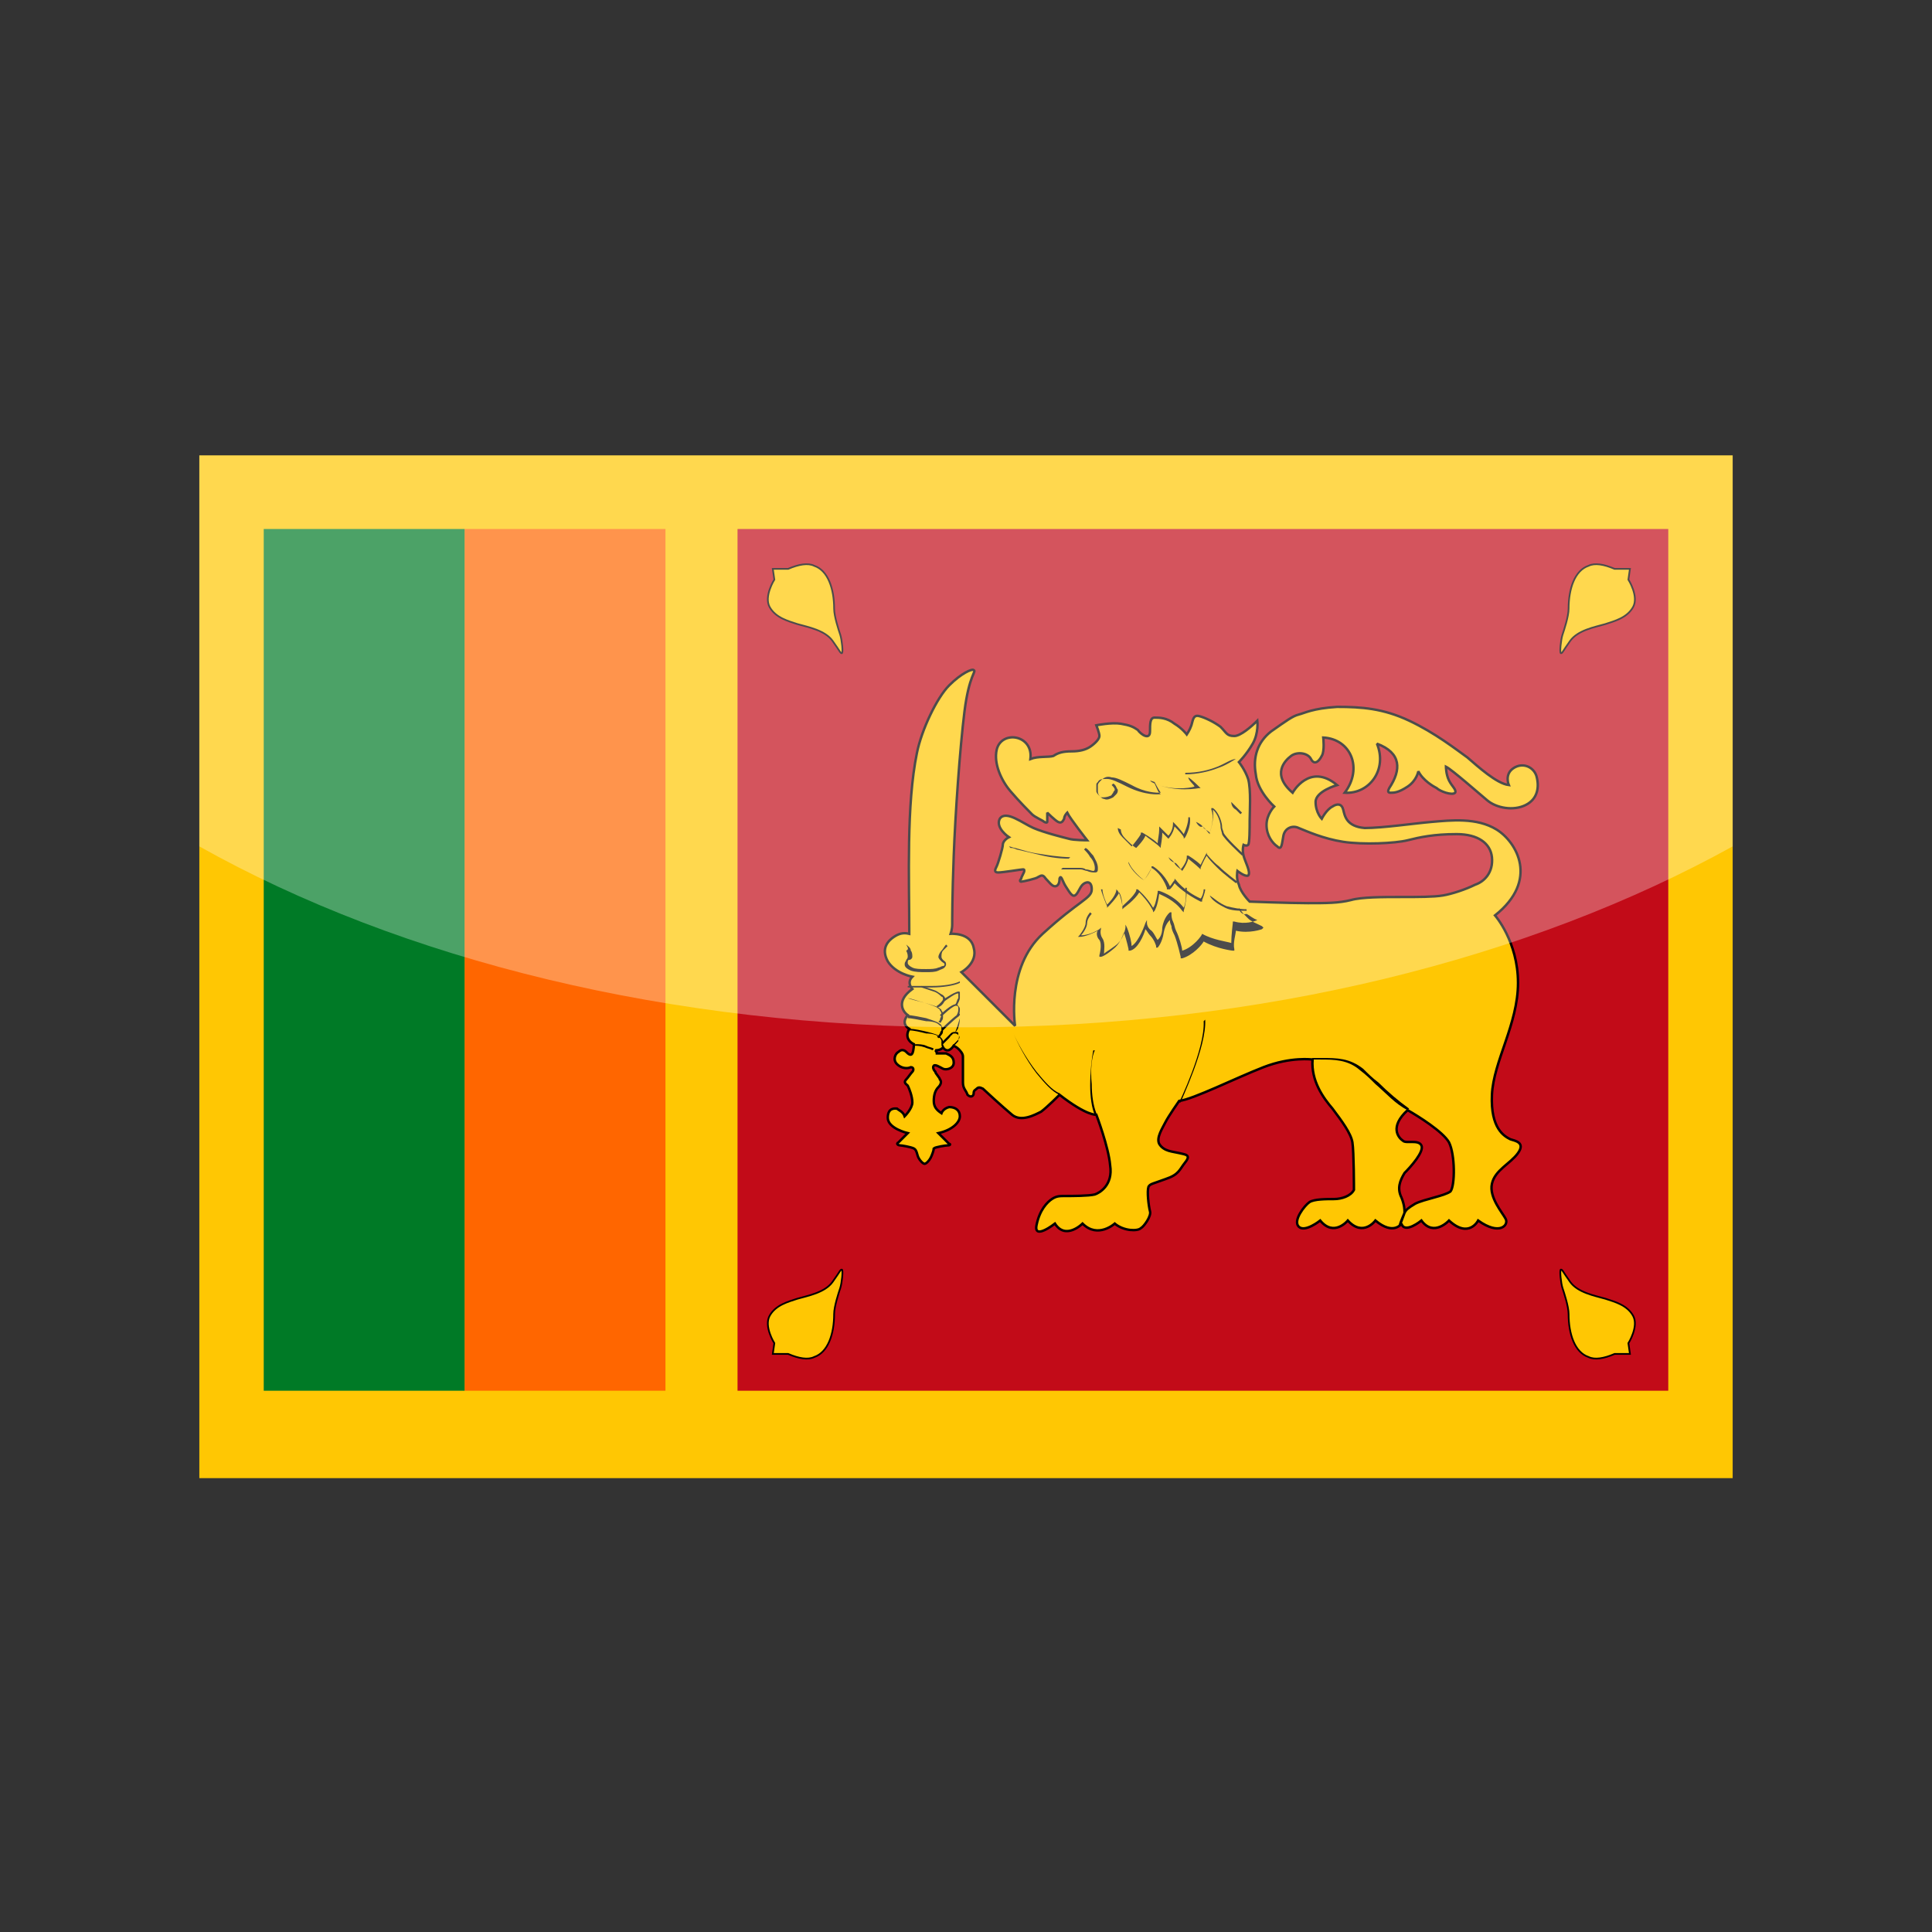 <?xml version="1.0" encoding="utf-8"?>
<!-- Generator: Adobe Illustrator 24.3.0, SVG Export Plug-In . SVG Version: 6.00 Build 0)  -->
<svg version="1.1" id="Layer_1" xmlns="http://www.w3.org/2000/svg" xmlns:xlink="http://www.w3.org/1999/xlink" x="0px" y="0px"
	 viewBox="0 0 126 126" enable-background="new 0 0 126 126" xml:space="preserve">
<rect x="0" y="0" width="126" height="126" fill="#333333" stroke="none"/>
<g>
	<g>
		<rect x="13" y="29.7" fill-rule="evenodd" clip-rule="evenodd" fill="#FFC703" width="100" height="66.7"/>
		<polygon fill="#FF6600" points="30.3,34.5 43.4,34.5 43.4,90.7 30.3,90.7 30.3,34.5 		"/>
		<polygon fill="#007A26" points="17.2,34.5 30.3,34.5 30.3,90.7 17.2,90.7 17.2,34.5 		"/>
		<polygon fill="#C20B18" points="48.1,34.5 108.8,34.5 108.8,90.7 48.1,90.7 48.1,34.5 		"/>
		<g>
			
				<path fill-rule="evenodd" clip-rule="evenodd" fill="#FFC703" stroke="#000000" stroke-width="0.159" stroke-miterlimit="2.414" d="
				M59.2,66.2c-0.5,0.6,0.1,0.9,0.1,0.9c-0.4,0.7,0.3,1,0.3,1s0,0.4-0.1,0.6c-0.1,0.2-0.3,0-0.4-0.1c-0.1-0.1-0.3-0.2-0.5,0
				c-0.2,0.1-0.4,0.5-0.1,0.8c0.3,0.3,0.7,0.3,0.9,0.2c0.2,0,0.2,0.2,0.1,0.3c-0.1,0.1-0.3,0.4-0.4,0.5c-0.2,0.2,0,0.3,0.1,0.4
				c0.1,0.2,0.3,0.7,0.3,1.1c0,0.4-0.5,0.9-0.5,0.9c-0.1-0.3-0.4-0.4-0.5-0.5c-0.1,0-0.6-0.1-0.6,0.6c0,0.7,1.3,1,1.3,1
				s-0.5,0.5-0.6,0.6c-0.2,0.1,0,0.2,0.1,0.2c0.1,0,0.7,0.1,0.9,0.2c0.2,0.1,0.2,0.4,0.3,0.6c0.1,0.2,0.3,0.4,0.4,0.4
				c0.1,0,0.3-0.2,0.4-0.4c0.1-0.2,0.2-0.5,0.2-0.6c0.1-0.1,0.8-0.2,0.9-0.2c0.2,0,0.2-0.1,0.1-0.1c-0.1-0.1-0.7-0.7-0.7-0.7
				c0.9-0.2,1.4-0.7,1.4-1.1s-0.3-0.6-0.7-0.6c-0.4,0.1-0.5,0.4-0.5,0.4c-0.3-0.2-0.5-0.4-0.5-0.8c0-0.4,0.1-0.7,0.3-0.9
				c0.2-0.2,0.2-0.4,0.1-0.5C61.3,70.3,61,70,61,69.9c-0.1-0.1-0.2-0.3-0.1-0.4c0.1-0.1,0.4,0.1,0.6,0.2c0.2,0.1,0.7,0,0.7-0.4
				c0-0.4-0.3-0.5-0.5-0.6c-0.2,0-0.6,0-0.6,0c0-0.1-0.1-0.2-0.1-0.2c0.4,0,0.5-0.2,0.5-0.2s0.1,0.2,0.3,0.2c0.2,0,0.4-0.3,0.4-0.3
				s0.2,0.1,0.3,0.2c0.1,0.1,0.3,0.3,0.3,0.5c0,0.2,0,1.3,0,1.7c0,0.4,0.2,0.5,0.3,0.8c0.2,0.2,0.4,0.1,0.4-0.1
				c0-0.2,0.1-0.2,0.2-0.3c0.1-0.1,0.2-0.1,0.4,0c0.1,0.1,1.3,1.2,1.9,1.7c0.6,0.5,1.5,0,1.9-0.2c0.4-0.3,1.2-1.1,1.2-1.1
				c1.8,1.4,2.4,1.3,2.4,1.3s0.8,2.1,0.9,3.3c0.2,1.3-0.7,1.8-1,1.9C71,78,69.9,78,69.5,78c-0.4,0-0.6,0-0.9,0.2
				c-0.3,0.2-0.8,0.7-1,1.7c-0.2,1,1.2-0.1,1.2-0.1c0.7,1.1,1.8,0,1.8,0c1,1,2.1,0,2.1,0c0.6,0.5,1.5,0.5,1.7,0.3
				c0.2-0.1,0.7-0.8,0.6-1.1c-0.1-0.4-0.2-1.3-0.1-1.6c0.1-0.2,0.3-0.2,1.1-0.5c0.9-0.3,0.9-0.6,1.3-1.1c0.4-0.5,0-0.5-0.4-0.6
				c-0.4-0.1-1-0.1-1.3-0.6c-0.2-0.4,0.2-1,0.4-1.4c0.2-0.4,0.9-1.4,0.9-1.4c0.9-0.1,3.7-1.5,5.5-2.2c1.8-0.7,3.2-0.5,3.2-0.5
				c-0.1,1.4,0.7,2.5,1.3,3.2c0.6,0.8,1.2,1.6,1.3,2.2c0.1,0.6,0.1,3.1,0.1,3.1c-0.2,0.4-0.8,0.6-1.3,0.6c-0.5,0-1.3,0-1.6,0.2
				c-0.3,0.2-1.1,1.2-0.7,1.6c0.4,0.4,1.4-0.4,1.4-0.4c0.9,1.1,1.8,0,1.8,0c1,1.1,1.8,0,1.8,0c1.2,1,1.7,0.2,1.7,0.2
				c0.2,0.7,1.3-0.2,1.3-0.2c0.8,1.1,1.8,0,1.8,0c1.3,1.2,1.9,0,1.9,0c1.4,1,2,0.3,1.8-0.1c-0.2-0.4-1.1-1.4-0.9-2.3
				c0.2-0.9,1.2-1.3,1.7-2c0.5-0.7-0.2-0.8-0.5-0.9c-0.4-0.2-1.3-0.7-1.2-2.9c0.1-2.2,1.7-4.6,1.7-7.3c0-2.7-1.5-4.4-1.5-4.4
				c2.9-2.3,1.4-4.8,0.1-5.6c-1.3-0.8-3-0.6-4.2-0.5c-1.2,0.1-3.2,0.4-4.4,0.4c-1.2-0.1-1.3-0.8-1.4-1.2c-0.1-0.4-0.4-0.4-0.7-0.2
				c-0.4,0.2-0.7,0.8-0.7,0.8s-0.4-0.4-0.4-1.1c0-0.7,1.4-1.1,1.4-1.1c-1.8-1.5-2.9,0.5-2.9,0.5c-1.4-1.2-0.5-2.1-0.1-2.4
				c0.4-0.3,1.1-0.2,1.3,0.2c0.2,0.4,0.5,0.2,0.7-0.2c0.2-0.3,0.1-1.2,0.1-1.2c1.8,0.1,2.6,2,1.4,3.6c1.6,0.1,2.8-1.5,2.1-3.2
				c1.6,0.6,1.6,1.7,0.8,2.9c-0.1,0.2-0.1,0.3,0.1,0.3c0.2,0,0.5,0,1.1-0.4c0.6-0.4,0.7-1,0.7-1c0.3,0.6,1,1,1.2,1.1
				c0.2,0.2,1,0.5,1.2,0.3c0.1-0.2-0.2-0.4-0.4-0.8c-0.2-0.4-0.2-0.9-0.2-0.9c0.4,0.2,2.1,1.7,2.7,2.2c0.6,0.5,1.7,0.7,2.5,0.3
				c0.8-0.4,0.9-1.2,0.7-1.9c-0.2-0.6-0.9-0.9-1.5-0.5c-0.6,0.4-0.3,1.1-0.3,1.1c-0.8-0.1-2-1.2-2.7-1.8c-0.7-0.5-2.1-1.6-3.8-2.4
				c-1.7-0.8-3.1-0.9-4.7-0.9c-1.6,0.1-2.1,0.4-2.5,0.5c-0.4,0.1-0.8,0.4-1.8,1.1c-0.9,0.7-1.2,1.7-1,2.8c0.1,1.1,1.2,2.1,1.2,2.1
				s-0.5,0.5-0.5,1.2c0,0.7,0.4,1.2,0.7,1.4c0.3,0.3,0.3-0.2,0.4-0.7c0.1-0.5,0.6-0.7,1-0.5c0.5,0.2,1.6,0.7,2.9,0.9
				c1.3,0.2,3.4,0.1,4.2-0.1c0.8-0.2,1.7-0.4,3.2-0.4c1.4,0,2.2,0.6,2.3,1.5c0.1,1-0.5,1.6-1.1,1.8c-0.6,0.3-1.5,0.6-2.1,0.7
				c-0.6,0.1-1.6,0.1-2.8,0.1c-1.1,0-2.5,0-3.2,0.2c-0.8,0.2-1.6,0.2-2.8,0.2c-1.2,0-3.8-0.1-3.8-0.1s-0.6-0.6-0.7-1.1
				c-0.2-0.4-0.1-0.9-0.1-0.9s0.5,0.4,0.7,0.3c0.2-0.2-0.2-0.9-0.3-1.3c-0.1-0.4,0-0.7,0-0.7s0.2,0.1,0.3,0c0.1-0.1,0.1-1.1,0.1-1.6
				c0-0.5,0.1-2-0.1-2.7c-0.2-0.6-0.6-1.1-0.6-1.1s0.5-0.5,0.9-1.2c0.4-0.7,0.3-1.5,0.3-1.5c-0.4,0.4-1.1,1-1.5,1
				c-0.5,0-0.5-0.2-0.9-0.6c-0.4-0.3-1-0.6-1.4-0.7c-0.4-0.1-0.4,0.3-0.5,0.6c-0.1,0.3-0.3,0.6-0.3,0.6s-0.3-0.4-0.8-0.7
				c-0.5-0.4-1-0.4-1.3-0.4c-0.3,0-0.3,0.4-0.3,0.9c0,0.6-0.6,0.2-0.8-0.1c-0.3-0.2-0.5-0.3-1.1-0.4c-0.6-0.1-1.6,0.1-1.6,0.1
				s0.2,0.5,0.2,0.7c0,0.2-0.3,0.5-0.6,0.7c-0.3,0.2-0.7,0.3-1.2,0.3c-0.6,0-0.9,0.1-1.2,0.3c-0.3,0.1-1,0-1.5,0.2
				c0.2-1.6-1.9-1.9-2.2-0.6c-0.2,0.9,0.3,2,0.9,2.7c0.6,0.7,1.2,1.3,1.4,1.5c0.2,0.2,0.7,0.4,0.8,0.5c0.2,0.1,0.2,0,0.2,0
				c0-0.1,0-0.6,0-0.6s0.5,0.5,0.7,0.6c0.2,0.1,0.3,0,0.4-0.2c0-0.2,0.2-0.4,0.2-0.4c0.2,0.4,1.3,1.8,1.3,1.8s-0.9,0-1.2-0.1
				c-0.4-0.1-1.6-0.4-2.3-0.7c-0.7-0.3-1.8-1.2-2.2-0.6c-0.3,0.6,0.6,1.2,0.6,1.2c-0.2,0.1-0.4,0.3-0.4,0.5c0,0.2-0.3,1.2-0.4,1.4
				c-0.1,0.2-0.2,0.4,0.1,0.4c0.3,0,1.5-0.2,1.6-0.2c0.1,0,0.1,0,0.1,0.1c0,0.1-0.2,0.4-0.2,0.5c-0.1,0.1-0.1,0.2,0,0.2
				c0.1,0,1-0.2,1.1-0.3c0.2-0.1,0.3-0.2,0.5,0.1c0.2,0.2,0.4,0.5,0.6,0.5c0.2,0,0.3-0.2,0.3-0.5c0.1-0.3,0.2,0.2,0.4,0.5
				c0.2,0.3,0.4,0.7,0.6,0.6c0.2-0.1,0.3-0.5,0.5-0.7c0.2-0.2,0.6-0.3,0.6,0.3c0,0.6-0.8,0.7-3.2,2.9c-2.4,2.2-1.8,6-1.8,6l-3.5-3.5
				c0,0,1.1-0.6,0.8-1.6c-0.2-1-1.5-0.9-1.5-0.9s0.1-0.3,0.1-0.6c0-0.3,0-1.9,0.1-4.5c0.1-2.7,0.4-7,0.7-9.4
				c0.3-2.4,0.8-2.6,0.6-2.7c-0.1-0.1-0.8,0.2-1.6,1c-0.8,0.8-1.8,2.9-2.1,4.4c-0.7,3.4-0.5,8.2-0.5,11.8c-0.4-0.1-0.7,0-1,0.2
				c-0.3,0.2-0.9,0.7-0.4,1.6c0.5,0.8,1.6,1,1.6,1c-0.4,0.4,0,0.8,0,0.8C58.4,65.3,58.9,66,59.2,66.2L59.2,66.2z M91.8,72.4
				c0.7,0.4,2.3,1.4,2.7,2.1c0.4,0.8,0.4,2.8,0.1,3.2c-0.4,0.3-1.7,0.5-2.3,0.8c-0.5,0.3-0.6,0.4-0.7,0.6c0,0-0.3,0.8-0.3,0.8
				c0,0-0.1,0.1,0,0c0-0.1,0.3-0.8,0.3-0.8c0-0.2,0-0.5-0.2-1c-0.3-0.6-0.1-1.1,0.2-1.6c0.4-0.4,1.3-1.4,1.1-1.8
				c-0.2-0.4-1-0.1-1.2-0.3C91.2,74.2,90.6,73.5,91.8,72.4L91.8,72.4z"/>
			<g>
				<path d="M80.6,49.5c-0.2,0.1-0.6,0.4-1.2,0.6c-0.5,0.2-1.3,0.4-2.1,0.4v-0.1c0.9,0,1.6-0.2,2.1-0.4
					C79.9,49.8,80.3,49.5,80.6,49.5L80.6,49.5L80.6,49.5z"/>
				<path d="M77.5,50.7c0.2,0.1,0.7,0.6,0.7,0.6l0.1,0.1l-0.1,0c0,0-1.5,0.3-2.9-0.3c0.1,0.2,0.2,0.5,0.3,0.6l0.1,0.1l-0.1,0
					c0,0-0.9,0.1-2.1-0.5c-0.6-0.3-1-0.5-1.3-0.5c-0.3,0-0.5,0-0.6,0.2c-0.1,0.1-0.1,0.1-0.1,0.2c0,0.1,0,0.2,0,0.4
					c0,0.1,0.1,0.2,0.2,0.3c0.1,0.1,0.1,0.1,0.2,0.1c0.1,0,0.3,0,0.5-0.1c0.1,0,0.1-0.1,0.2-0.2c0-0.1,0.1-0.1,0.1-0.2
					c0-0.1-0.1-0.2-0.2-0.3l0.1-0.1c0.2,0.1,0.2,0.3,0.3,0.4c0,0.1,0,0.2-0.1,0.3c-0.1,0.1-0.1,0.1-0.2,0.2
					c-0.2,0.1-0.4,0.2-0.6,0.1c-0.1,0-0.2-0.1-0.2-0.1c-0.1-0.1-0.2-0.2-0.2-0.4c0-0.1,0-0.3,0-0.4c0-0.1,0.1-0.2,0.2-0.3
					c0.2-0.2,0.4-0.3,0.7-0.2c0.3,0,0.7,0.2,1.3,0.5c0.9,0.5,1.6,0.5,1.9,0.5c-0.2-0.3-0.4-0.7-0.4-0.7L75,50.9l0.1,0.1
					c1.1,0.6,2.5,0.4,2.8,0.3C77.9,51.2,77.5,50.9,77.5,50.7L77.5,50.7L77.5,50.7z"/>
				<path d="M72.9,54c0,0.2,0.1,0.4,0.3,0.6c0.2,0.2,0.4,0.4,0.6,0.6c0.1-0.1,0.5-0.6,0.6-0.8l0-0.1l0.1,0c0,0,0.7,0.4,1,0.7
					c0-0.2,0.1-0.6,0.1-0.9l0-0.2l0.1,0.1c0,0,0.3,0.3,0.5,0.5c0.1-0.1,0.3-0.4,0.3-0.8l0-0.1l0.1,0.1c0,0,0.4,0.4,0.6,0.7
					c0.1-0.2,0.3-0.7,0.3-1.1l0.1,0c0.1,0.6-0.3,1.3-0.3,1.3l-0.1,0.1l0-0.1c-0.1-0.2-0.4-0.5-0.6-0.7c-0.1,0.5-0.4,0.8-0.4,0.8
					l0,0.1l0-0.1c-0.1-0.1-0.3-0.3-0.4-0.4c0,0.4-0.1,0.9-0.1,0.9l0,0.1l-0.1-0.1c-0.2-0.2-0.8-0.6-0.9-0.7
					c-0.1,0.3-0.6,0.8-0.6,0.8l0,0l0,0c-0.2-0.1-0.5-0.4-0.7-0.6c-0.2-0.2-0.3-0.4-0.3-0.6L72.9,54L72.9,54z"/>
				<path d="M78,53.6c0.2,0.1,0.4,0.2,0.5,0.4c0.1,0.1,0.3,0.2,0.4,0.3c0.1-0.3,0.3-1,0.1-1.5l0-0.1l0.1,0c0,0,0.2,0.1,0.4,0.5
					c0.1,0.2,0.2,0.5,0.2,0.7c0,0.2,0.1,0.3,0.1,0.4c0.1,0.3,1.3,1.4,1.3,1.4L81,55.8c0,0-1.2-1.1-1.3-1.4c0-0.1-0.1-0.3-0.1-0.5
					c0-0.2-0.1-0.5-0.2-0.7c-0.1-0.2-0.2-0.3-0.3-0.4c0.1,0.7-0.2,1.5-0.2,1.5l0,0.1l-0.1-0.1c-0.1-0.1-0.2-0.3-0.4-0.4
					C78.3,54,78.1,53.8,78,53.6L78,53.6L78,53.6z"/>
				<path d="M80.3,52.3c0.1,0.1,0.3,0.3,0.4,0.4c0.1,0.1,0.2,0.2,0.3,0.3l-0.1,0.1c-0.1-0.1-0.2-0.2-0.3-0.3
					C80.4,52.7,80.3,52.5,80.3,52.3L80.3,52.3L80.3,52.3z"/>
				<path d="M76.2,55.9c0.1,0.1,0.3,0.2,0.4,0.4c0.1,0.2,0.3,0.3,0.4,0.4c0.1-0.1,0.4-0.5,0.4-0.8l0-0.1l0.1,0c0,0,0.5,0.3,0.8,0.6
					c0.1-0.2,0.3-0.6,0.4-0.8l0,0l0,0.1c0,0,0.4,0.5,0.8,0.8c0.4,0.4,1.2,1,1.2,1l-0.1,0.1c0,0-0.8-0.6-1.2-1
					c-0.3-0.3-0.6-0.6-0.7-0.8c-0.2,0.3-0.4,0.8-0.4,0.8l0,0.1l-0.1-0.1c-0.2-0.2-0.6-0.5-0.7-0.6c-0.1,0.4-0.4,0.8-0.4,0.8l0,0.1
					l0-0.1c-0.1-0.1-0.2-0.3-0.4-0.5C76.4,56.2,76.3,56.1,76.2,55.9L76.2,55.9L76.2,55.9z"/>
				<path d="M65.8,55.2c0.1,0,0.3,0.1,0.4,0.1c0.4,0.1,0.9,0.3,1.7,0.4c1.2,0.2,1.8,0.2,1.8,0.2l0.1,0l-0.1,0.1l-0.4,0.6
					c0.2,0,0.7,0,1.1,0c0.1,0,0.3,0,0.4,0.1c0.2,0,0.4,0.1,0.5,0.1c0.1,0,0.1-0.1,0.1-0.2c0-0.2-0.1-0.5-0.3-0.7
					c-0.1-0.2-0.3-0.4-0.4-0.5l0.1-0.1c0.2,0.1,0.3,0.3,0.5,0.5c0.1,0.2,0.3,0.5,0.3,0.8c0,0.2,0,0.3-0.2,0.3c-0.1,0-0.3,0-0.5-0.1
					c-0.1,0-0.3-0.1-0.4-0.1c-0.5,0-1.2,0-1.2,0l-0.1,0l0.1-0.1l0.4-0.6c-0.2,0-0.8,0-1.7-0.2c-0.8-0.2-1.3-0.3-1.7-0.4
					c-0.2-0.1-0.3-0.1-0.4-0.1L65.8,55.2L65.8,55.2z"/>
				<path d="M73.6,56.3c0.2,0.5,0.8,1,1,1.1c0.1-0.1,0.3-0.4,0.5-0.8l0-0.1l0.1,0c0,0,0.7,0.4,1.1,1.3c0.1-0.1,0.2-0.3,0.3-0.4
					l0-0.1l0.1,0.1c0,0,0.5,0.7,1.6,1.2c0.1-0.1,0.2-0.4,0.2-0.6l0.1,0c0,0.2-0.2,0.7-0.2,0.7l0,0.1l-0.1,0c-1-0.5-1.5-1-1.7-1.2
					c-0.1,0.2-0.3,0.4-0.3,0.4L76.1,58l0-0.1c-0.3-0.8-0.8-1.2-1-1.3c-0.2,0.5-0.5,0.8-0.5,0.8l0,0l0,0c0,0-0.8-0.6-1-1.2L73.6,56.3
					L73.6,56.3z"/>
				<path d="M78.9,58.4c0.3,0.2,0.6,0.5,1.1,0.7c0.4,0.1,0.9,0.2,1.3,0.2l0,0.1c-0.5,0-1,0-1.4-0.2C79.5,59,79,58.7,78.9,58.4
					L78.9,58.4L78.9,58.4z"/>
				<path d="M80.8,59.2c0.1,0.2,0.3,0.4,0.6,0.7c0.2,0.2,0.5,0.3,0.9,0.5l0.1,0.1l-0.1,0.1c0,0-0.8,0.3-1.7,0.1
					c0,0.2-0.2,0.8-0.1,1.2l0,0.1l-0.1,0c0,0-1-0.1-1.9-0.6c-0.1,0.2-0.7,0.9-1.4,1.1l-0.1,0l0-0.1c0,0-0.2-0.9-0.4-1.4
					c-0.1-0.2-0.2-0.4-0.2-0.6c-0.1-0.2-0.1-0.3-0.1-0.4c-0.1,0.1-0.3,0.3-0.4,0.8c-0.1,0.7-0.4,1-0.4,1l-0.1,0l0-0.1
					c0,0-0.1-0.4-0.4-0.7c-0.1-0.1-0.2-0.3-0.3-0.4c-0.1,0.4-0.5,1.3-1,1.4l-0.1,0l0-0.1c0,0-0.1-0.5-0.3-1.1
					c-0.1,0.3-0.3,0.8-0.7,1.1c-0.6,0.5-0.8,0.5-0.8,0.5l-0.1,0l0-0.1c0,0,0.2-0.7,0-1c-0.2-0.2-0.2-0.5-0.1-0.6
					c-0.2,0.1-0.8,0.4-1.2,0.4l-0.1,0l0.1-0.1c0,0,0.4-0.5,0.4-0.8c0-0.4,0.3-0.7,0.3-0.7l0.1,0.1c0,0-0.3,0.3-0.3,0.6
					c0,0.3-0.3,0.7-0.4,0.8c0.6,0,1.2-0.4,1.2-0.4l0.1-0.1l0,0.1c0,0-0.1,0.3,0.1,0.6c0.2,0.3,0.1,0.8,0.1,1
					c0.1-0.1,0.3-0.2,0.7-0.5c0.6-0.4,0.7-1.2,0.7-1.2l0-0.2l0.1,0.2c0.2,0.5,0.3,1,0.3,1.2c0.5-0.3,0.9-1.5,0.9-1.5l0.1-0.2l0,0.2
					c0,0,0,0.3,0.3,0.5c0.2,0.2,0.3,0.5,0.4,0.6c0.1-0.1,0.3-0.3,0.3-0.8c0.1-0.7,0.5-1,0.5-1l0.1,0v0.1c0,0.1,0,0.3,0.1,0.5
					c0.1,0.2,0.1,0.4,0.2,0.6c0.2,0.4,0.4,1.1,0.4,1.3c0.7-0.2,1.3-1,1.3-1.1l0,0l0,0c0.7,0.4,1.6,0.5,1.9,0.6
					c0-0.5,0.1-1.3,0.1-1.3l0-0.1l0.1,0c0.7,0.2,1.3,0,1.5-0.1c-0.3-0.1-0.5-0.3-0.7-0.4C81,59.7,80.8,59.4,80.8,59.2L80.8,59.2
					L80.8,59.2z"/>
				<path d="M71.9,58c0,0.3,0.2,0.8,0.3,1c0.1-0.1,0.5-0.5,0.6-0.9l0-0.1l0.1,0.1c0,0,0.2,0.3,0.3,1c0.2-0.2,0.7-0.6,0.9-1l0-0.1
					l0.1,0c0,0,0.6,0.5,1,1.2c0.1-0.1,0.2-0.4,0.3-1l0-0.1l0.1,0c0,0,1,0.3,1.6,1.1c0.1-0.2,0.2-0.7,0.1-1.3l0.1,0
					c0,0.9-0.2,1.5-0.2,1.5l0,0.1l-0.1-0.1c-0.5-0.7-1.3-1-1.5-1.1c-0.1,0.8-0.3,1.1-0.3,1.1l-0.1,0.1l0-0.1
					c-0.3-0.6-0.8-1.1-0.9-1.2c-0.3,0.5-1,1-1,1l-0.1,0.1l0-0.1c0-0.5-0.1-0.8-0.2-1c-0.2,0.4-0.7,0.9-0.7,0.9l-0.1,0.1l0-0.1
					c0,0-0.3-0.7-0.4-1.1L71.9,58L71.9,58z"/>
				<path d="M78.6,66.5c0.1,1.8-1.6,5.3-1.6,5.4l-0.1,0c0,0,1.7-3.5,1.6-5.3L78.6,66.5L78.6,66.5z"/>
				<path d="M71.4,68.5c-0.2,0.4-0.3,1.3-0.2,2.2c0,0.7,0.1,1.4,0.3,1.9l-0.1,0.1c-0.2-0.4-0.3-1.2-0.3-1.9c0-0.9,0.1-1.8,0.2-2.3
					L71.4,68.5L71.4,68.5z"/>
				<path d="M66.1,67.4c0.2,0.5,0.8,1.6,1.5,2.5c0.5,0.6,1,1.2,1.5,1.4l0,0.1c-0.5-0.2-1-0.8-1.5-1.4c-0.7-0.9-1.3-2.1-1.5-2.6
					L66.1,67.4L66.1,67.4z"/>
				<path d="M85.6,69c0.2,0,0.4,0,0.6,0c1,0,1.8,0,2.7,0.7c0.3,0.3,0.6,0.6,1,0.9c0.6,0.6,1.3,1.2,2,1.7l-0.1,0.1
					c-0.8-0.4-1.4-1.1-2.1-1.7c-0.3-0.3-0.6-0.6-1-0.9c-0.8-0.7-1.7-0.7-2.6-0.7c-0.2,0-0.4,0-0.6,0L85.6,69L85.6,69z"/>
				<path d="M59.1,61.6c0.1,0.1,0.3,0.2,0.3,0.4c0.1,0.1,0.1,0.3,0.1,0.4c0,0.1-0.1,0.2-0.2,0.2c-0.1,0-0.1,0.1-0.1,0.2
					c0,0.1,0.1,0.2,0.3,0.3c0.2,0.1,0.5,0.1,0.9,0.1c0.3,0,0.6,0,0.8-0.1c0.1,0,0.2-0.1,0.3-0.1c0.1,0,0.1-0.1,0.1-0.1l0,0
					c0,0,0,0,0,0c0-0.1-0.1-0.1-0.2-0.2c-0.1-0.1-0.2-0.2-0.2-0.3c0-0.1,0.1-0.3,0.2-0.4c0.1-0.1,0.2-0.3,0.3-0.4l0.1,0.1
					c-0.1,0.1-0.2,0.2-0.3,0.3c-0.1,0.1-0.1,0.3-0.1,0.4c0,0.1,0.1,0.2,0.1,0.2c0.1,0.1,0.2,0.1,0.2,0.3c0,0,0,0,0,0l0,0
					c0,0.1-0.1,0.2-0.1,0.2c-0.1,0.1-0.2,0.1-0.4,0.2c-0.2,0.1-0.5,0.1-0.8,0.1c-0.4,0-0.7,0-1-0.1c-0.2-0.1-0.4-0.2-0.4-0.4
					c0-0.2,0.1-0.2,0.1-0.3c0,0,0.1-0.1,0.1-0.2c0-0.1,0-0.2-0.1-0.4C59.3,61.9,59.2,61.8,59.1,61.6L59.1,61.6L59.1,61.6z"/>
				<path d="M59.2,64.3c0.3,0,0.9,0,1.6,0c0.7,0,1.4-0.1,1.8-0.3l0,0.1c-0.4,0.2-1.2,0.3-1.8,0.3c-0.7,0-1.3,0-1.6,0L59.2,64.3
					L59.2,64.3z"/>
				<path d="M59.7,68.1c0.2,0,0.5,0,0.7,0.1c0.2,0.1,0.4,0.1,0.5,0.2l-0.1,0.1c-0.1-0.1-0.3-0.1-0.5-0.2c-0.3-0.1-0.5-0.1-0.7-0.1
					L59.7,68.1L59.7,68.1z"/>
				<path d="M59.4,67.1c0.2,0,0.7,0.1,1.1,0.2c0.4,0.1,0.7,0.2,0.8,0.3c0.1,0.1,0.2,0.2,0.2,0.3c0,0.2,0,0.3,0,0.4l-0.1-0.1
					c0-0.1,0-0.2,0-0.3c0-0.1-0.1-0.2-0.2-0.3c-0.1-0.1-0.4-0.2-0.8-0.2c-0.4-0.1-0.8-0.2-1.1-0.2V67.1L59.4,67.1z"/>
				<path d="M59.2,66.2c0.2,0,0.7,0.1,1.2,0.2c0.3,0.1,0.6,0.2,0.8,0.3c0.1,0.1,0.2,0.1,0.2,0.2c0.1,0.1,0.1,0.2,0.1,0.3
					c0,0.1,0,0.2-0.1,0.3c-0.1,0.1-0.1,0.2-0.2,0.2l-0.1-0.1c0.1,0,0.1-0.1,0.2-0.2c0-0.1,0.1-0.2,0.1-0.2c0-0.1,0-0.2,0-0.2
					c0-0.1-0.1-0.1-0.2-0.2c-0.1-0.1-0.4-0.2-0.8-0.2c-0.5-0.1-1-0.2-1.2-0.2L59.2,66.2L59.2,66.2z"/>
				<path d="M59.2,65.1c0.3,0.1,0.7,0.2,1.1,0.3c0.3,0.1,0.7,0.2,0.9,0.3c0.1,0.1,0.2,0.1,0.2,0.2c0.1,0.1,0.1,0.2,0.1,0.4
					c0,0.1,0,0.2-0.1,0.3c0,0.1-0.1,0.1-0.1,0.1l-0.1-0.1c0,0,0.1,0,0.1-0.1c0-0.1,0.1-0.2,0.1-0.3c0-0.1,0-0.2-0.1-0.3
					c0-0.1-0.1-0.1-0.2-0.2c-0.2-0.1-0.5-0.2-0.8-0.3c-0.4-0.1-0.9-0.3-1.1-0.3L59.2,65.1L59.2,65.1z"/>
				<path d="M60.1,64.3c0.3,0.1,0.6,0.2,0.9,0.3c0.2,0.1,0.3,0.2,0.5,0.3c0.1,0.1,0.2,0.2,0.1,0.4c0,0,0,0,0,0
					c-0.2,0.4-0.5,0.4-0.5,0.4l0-0.1c0,0,0.2-0.1,0.4-0.4c0,0,0,0,0,0c0-0.1,0-0.2-0.1-0.2c-0.1-0.1-0.2-0.2-0.4-0.3
					c-0.3-0.1-0.6-0.2-0.9-0.3L60.1,64.3L60.1,64.3z"/>
				<path d="M62.1,68.2c0.1-0.1,0.3-0.3,0.4-0.4c0.1-0.1,0.1-0.2,0-0.3c0,0,0,0,0,0c0,0-0.1-0.1-0.2-0.1c-0.1,0-0.2,0-0.2,0.1
					c-0.1,0-0.1,0.1-0.2,0.2c-0.3,0.3-0.4,0.4-0.4,0.4L61.4,68c0,0,0.1-0.1,0.4-0.4c0.1-0.1,0.1-0.1,0.2-0.2
					c0.1-0.1,0.2-0.1,0.3-0.1c0.1,0,0.2,0,0.2,0.1c0,0,0,0,0,0.1c0.1,0.1,0,0.2,0,0.4C62.4,68,62.3,68.2,62.1,68.2L62.1,68.2
					L62.1,68.2z"/>
				<path d="M62.3,67.3c0.1-0.2,0.2-0.6,0.3-0.9c0-0.1,0-0.1,0-0.2c0,0,0,0,0,0c0,0,0,0-0.1,0.1c-0.4,0.3-1,0.9-1,0.9l-0.1-0.1
					c0,0,0.6-0.6,1-0.9c0.1-0.1,0.1-0.1,0.1-0.1c0.1,0,0.1,0,0.1,0.1c0,0,0,0.1,0,0.2C62.6,66.7,62.5,67.2,62.3,67.3L62.3,67.3
					L62.3,67.3z"/>
				<path d="M62.4,66.2c0.1-0.2,0.1-0.3,0.1-0.4c0-0.1,0-0.2-0.1-0.2c-0.2-0.1-1,0.7-1,0.7l-0.1-0.1c0,0,0.8-0.8,1.1-0.7
					c0.1,0.1,0.2,0.2,0.2,0.3c0,0.1,0,0.3-0.1,0.5L62.4,66.2L62.4,66.2z"/>
				<path d="M62.3,65.5c0.1-0.1,0.1-0.3,0.2-0.4c0-0.1,0-0.2,0-0.3c-0.1-0.1-0.9,0.5-0.9,0.5l-0.1-0.1c0,0,1-0.7,1.1-0.5
					c0,0.1,0,0.2,0,0.4c0,0.1-0.1,0.3-0.2,0.5L62.3,65.5L62.3,65.5z"/>
			</g>
		</g>
		
			<path fill-rule="evenodd" clip-rule="evenodd" fill="#FFC703" stroke="#000000" stroke-width="0.112" stroke-miterlimit="2.414" d="
			M106.3,37.1l-0.1,0.7c0,0,0.7,1.1,0.3,1.8c-0.4,0.7-1.2,0.9-1.8,1.1c-0.7,0.2-1.8,0.4-2.3,1.1c-0.5,0.7-0.5,0.8-0.6,0.8
			c-0.1,0,0-0.9,0.1-1.2c0.1-0.3,0.4-1.2,0.4-1.7c0-1.3,0.4-2.5,1.3-2.8c0.4-0.2,1-0.1,1.7,0.2L106.3,37.1L106.3,37.1z"/>
		
			<path fill-rule="evenodd" clip-rule="evenodd" fill="#FFC703" stroke="#000000" stroke-width="0.112" stroke-miterlimit="2.414" d="
			M50.4,37.1l0.1,0.7c0,0-0.7,1.1-0.3,1.8c0.4,0.7,1.2,0.9,1.8,1.1c0.7,0.2,1.8,0.4,2.3,1.1c0.5,0.7,0.5,0.8,0.6,0.8
			c0.1,0,0-0.9-0.1-1.2c-0.1-0.3-0.4-1.2-0.4-1.7c0-1.3-0.4-2.5-1.3-2.8c-0.4-0.2-1-0.1-1.7,0.2L50.4,37.1L50.4,37.1z"/>
		
			<path fill-rule="evenodd" clip-rule="evenodd" fill="#FFC703" stroke="#000000" stroke-width="0.112" stroke-miterlimit="2.414" d="
			M106.3,88.3l-0.1-0.7c0,0,0.7-1.1,0.3-1.8c-0.4-0.7-1.2-0.9-1.8-1.1c-0.7-0.2-1.8-0.4-2.3-1.1s-0.5-0.8-0.6-0.8
			c-0.1,0,0,0.9,0.1,1.2c0.1,0.3,0.4,1.2,0.4,1.7c0,1.3,0.4,2.5,1.3,2.8c0.4,0.2,1,0.1,1.7-0.2L106.3,88.3L106.3,88.3z"/>
		
			<path fill-rule="evenodd" clip-rule="evenodd" fill="#FFC703" stroke="#000000" stroke-width="0.112" stroke-miterlimit="2.414" d="
			M50.4,88.3l0.1-0.7c0,0-0.7-1.1-0.3-1.8c0.4-0.7,1.2-0.9,1.8-1.1c0.7-0.2,1.8-0.4,2.3-1.1c0.5-0.7,0.5-0.8,0.6-0.8
			c0.1,0,0,0.9-0.1,1.2c-0.1,0.3-0.4,1.2-0.4,1.7c0,1.3-0.4,2.5-1.3,2.8c-0.4,0.2-1,0.1-1.7-0.2L50.4,88.3L50.4,88.3z"/>
	</g>
	<path opacity="0.3" fill="#FFFFFF" d="M13,29.7v25.5C26.2,62.6,43.7,67,63,67s36.8-4.5,50-11.8V29.7H13z"/>
</g>
</svg>
